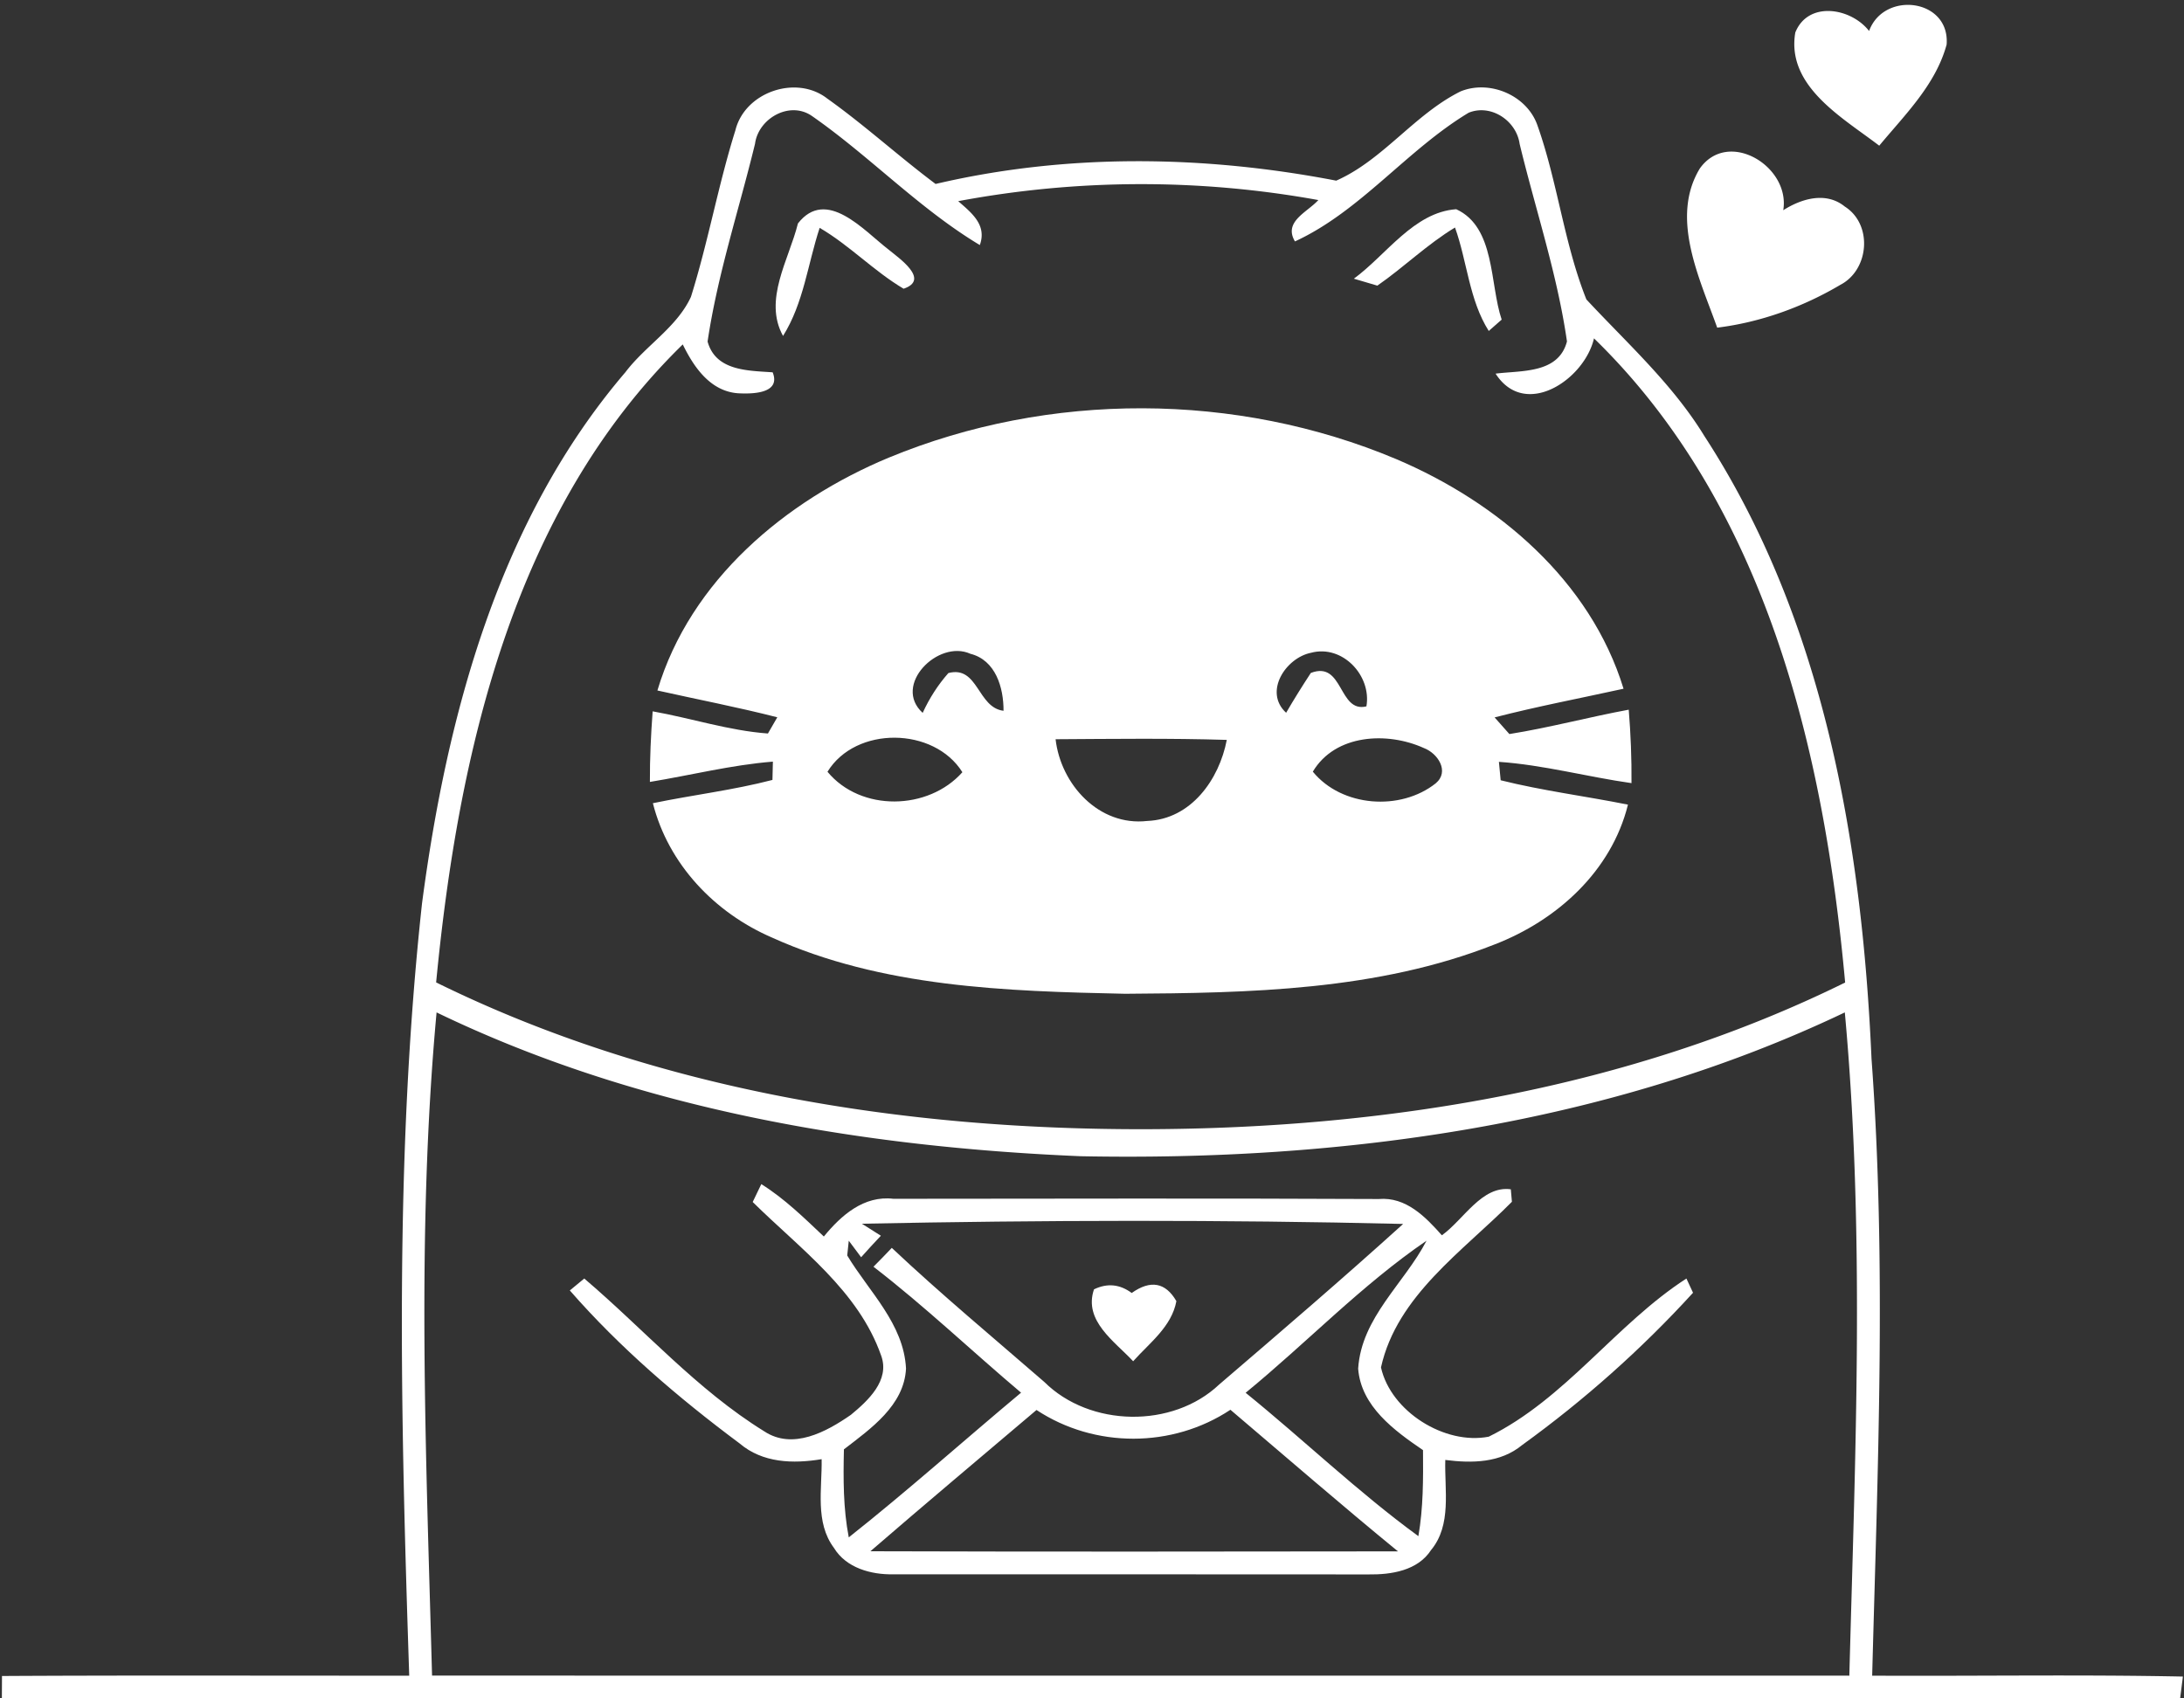 <svg width="264" height="154pt" viewBox="0 0 198 154" xmlns="http://www.w3.org/2000/svg"><rect x="0" y="0" width="198" height="154" fill="#333333" stroke="none"/><g fill="#fff"><path d="M162.76 2.95c1.16-2.9 5.05-2.25 6.69-.14 1.34-3.67 7.35-2.93 7.03 1.23-.99 3.64-3.77 6.35-6.11 9.17-3.31-2.54-8.44-5.38-7.61-10.26zm-96.09 8.87c.85-3.47 5.51-5.07 8.32-2.89 3.4 2.42 6.49 5.25 9.83 7.75 11.91-2.79 24.35-2.61 36.32-.3 4.23-1.86 7.1-6.02 11.27-8.09 2.63-1.08 6 .34 6.96 3.04 1.84 5.16 2.42 10.73 4.45 15.82 3.7 3.98 7.81 7.67 10.68 12.36 10.85 16.66 14.31 36.95 15.17 56.48 1.37 18.63.55 37.3.06 55.95 9.39.05 18.78-.11 28.17.08-.06.49-.19 1.48-.25 1.98H.17c0-.51.01-1.53.01-2.03 12.3-.07 24.61-.02 36.92-.03-.77-23.34-1.37-46.77 1.16-70.02 2.26-17.13 6.99-34.78 18.44-48.17 1.82-2.41 4.66-4.06 5.94-6.83 1.56-4.97 2.47-10.13 4.03-15.1m1.78 1.22c-1.45 5.97-3.4 11.85-4.3 17.93.74 2.68 3.67 2.63 5.9 2.79.79 1.99-1.99 1.96-3.14 1.9-2.51-.18-4.01-2.37-5.01-4.43-15.41 15.03-20.37 37.18-22.36 57.85 19.92 9.81 42.41 13.37 64.45 13.31 21.66-.07 43.73-3.66 63.29-13.3-1.91-20.95-7.17-43.24-22.77-58.41-.85 3.72-6.24 7.37-8.92 3.2 2.34-.3 5.7.02 6.47-2.92-.87-6.07-2.85-11.95-4.29-17.91-.29-2.1-2.59-3.65-4.62-2.83-5.6 3.37-9.82 8.94-15.75 11.67-1.07-1.8 1.12-2.64 2.12-3.75a90.028 90.028 0 0 0-32.65.1c1.21 1.06 2.62 2.15 1.96 3.98-5.51-3.31-9.97-8.05-15.23-11.71-2.02-1.39-4.85.23-5.15 2.53M39.17 151.93c42.83.02 85.66 0 128.49.01.53-20.04 1.43-40.14-.41-60.14-21.47 10.24-45.67 13.5-69.27 13.04-19.99-.84-40.25-4.27-58.4-13.04-1.84 20-.95 40.1-.41 60.13zM154.11 15.27c2.58-3.61 8.21-.18 7.56 3.79 1.67-1.06 3.88-1.71 5.58-.33 2.55 1.62 2.22 5.74-.41 7.1-3.39 2.01-7.25 3.4-11.16 3.88-1.58-4.45-4.3-9.95-1.57-14.44z"/><path d="M72.34 20.26c2.58-3.3 5.98.65 8.18 2.34.95.79 3.85 2.75 1.4 3.58-2.7-1.6-4.89-3.93-7.61-5.52-1.08 3.28-1.45 6.82-3.32 9.8-1.81-3.27.54-6.93 1.35-10.2zm50.4 5.01c2.95-2.16 5.43-6.02 9.28-6.3 3.56 1.64 3.02 6.74 4.12 10.01l-1.17 1.03c-1.78-2.81-1.95-6.29-3.06-9.38-2.52 1.52-4.63 3.6-7.04 5.27-.53-.16-1.6-.48-2.13-.63zM80.59 41.49c14.52-6 31.48-5.96 45.97.13 9.2 3.9 17.62 11.01 20.63 20.83-3.9.86-7.82 1.6-11.69 2.6.34.38 1.01 1.13 1.34 1.51 3.64-.58 7.2-1.54 10.82-2.21.18 2.21.27 4.43.25 6.66-4.02-.57-7.96-1.65-12.02-1.93l.16 1.67c3.8.95 7.7 1.44 11.54 2.21-1.5 6.04-6.44 10.5-12.1 12.68-10.61 4.19-22.24 4.4-33.49 4.47-10.8-.23-22.04-.58-32.04-5.11-5.17-2.24-9.37-6.64-10.77-12.17 3.6-.75 7.27-1.18 10.84-2.11l.04-1.66c-3.76.3-7.43 1.23-11.15 1.84-.01-2.13.09-4.27.25-6.4 3.49.62 6.91 1.75 10.45 2.01l.85-1.47c-3.6-.92-7.25-1.62-10.87-2.43 2.99-10.01 11.62-17.22 20.99-21.12m3.06 23.15c.61-1.33 1.38-2.53 2.33-3.61 2.71-.71 2.63 3.14 5 3.42.01-2.1-.71-4.59-3.01-5.17-2.92-1.32-7.08 2.85-4.32 5.36m32.95-.01c.71-1.22 1.46-2.42 2.24-3.61 2.97-1.15 2.49 3.66 5.04 3.03.48-2.8-2.18-5.62-5.02-4.86-2.3.46-4.32 3.55-2.26 5.44m-41.58 5.35c3.02 3.65 9.14 3.52 12.23.04-2.58-4.12-9.67-4.21-12.23-.04m20.68-2.95c.47 4.1 3.93 7.91 8.31 7.41 3.97-.16 6.52-3.75 7.21-7.35-5.17-.16-10.35-.09-15.52-.06m23.32 2.94c2.63 3.22 7.95 3.59 11.14 1.06 1.28-1.07.2-2.72-1.07-3.2-3.3-1.5-8.03-1.28-10.07 2.14zm-50.78 39.02c.19-.4.58-1.21.78-1.62 2.1 1.31 3.88 3.06 5.67 4.75 1.57-1.92 3.63-3.74 6.31-3.42 14.67-.01 29.34-.05 44 .02 2.46-.21 4.23 1.61 5.72 3.29 1.98-1.42 3.63-4.53 6.25-4.17l.1 1.13c-4.44 4.49-10.42 8.5-11.87 15.02.89 4 5.79 7.06 9.77 6.28 6.96-3.43 11.53-10.21 17.92-14.34l.6 1.29c-4.65 5.1-9.88 9.75-15.48 13.8-1.98 1.64-4.56 1.67-6.98 1.36-.08 2.72.6 5.89-1.29 8.17-1.21 1.87-3.61 2.24-5.67 2.21-14.36-.02-28.73 0-43.1-.01-2 .04-4.26-.58-5.36-2.39-1.74-2.32-1.07-5.37-1.12-8.05-2.59.43-5.35.35-7.44-1.43-5.53-4.12-10.85-8.67-15.39-13.87.33-.27.98-.81 1.31-1.08 5.43 4.62 10.21 10.08 16.31 13.85 2.59 1.72 5.64.05 7.86-1.49 1.54-1.27 3.56-3.12 2.75-5.36-2.06-5.9-7.37-9.71-11.65-13.94m11.62 3.06c-.61.64-1.2 1.29-1.79 1.95l-1.12-1.5-.14 1.34c1.97 3.28 5.12 6.18 5.33 10.25-.17 3.36-3.21 5.46-5.63 7.33-.06 2.67-.07 5.35.44 7.98 5.33-4.22 10.4-8.76 15.62-13.12-4.48-3.78-8.73-7.84-13.38-11.42.56-.56 1.12-1.14 1.66-1.71 4.47 4.21 9.2 8.14 13.83 12.16 4.13 4.1 11.62 4.23 15.85.23 5.6-4.8 11.21-9.61 16.68-14.56-16.34-.39-32.72-.35-49.07-.02l1.72 1.09m33.07 14.24c5.27 4.27 10.18 9 15.66 13 .45-2.58.44-5.2.42-7.8-2.6-1.77-5.62-3.97-5.88-7.39.3-4.65 4.18-7.71 6.2-11.6-5.9 4.03-10.88 9.27-16.4 13.79m-34.02 14.37c15.94.05 31.89.03 47.83.01-5.13-4.2-10.14-8.55-15.19-12.84-5.26 3.49-12.31 3.5-17.58.02-5.03 4.26-10.07 8.5-15.06 12.81z"/><path d="M99.18 116.91c1.2-.58 2.34-.47 3.42.33 1.71-1.21 3.07-.96 4.05.74-.43 2.32-2.44 3.79-3.92 5.45-1.67-1.8-4.52-3.66-3.55-6.52z"/></g></svg>